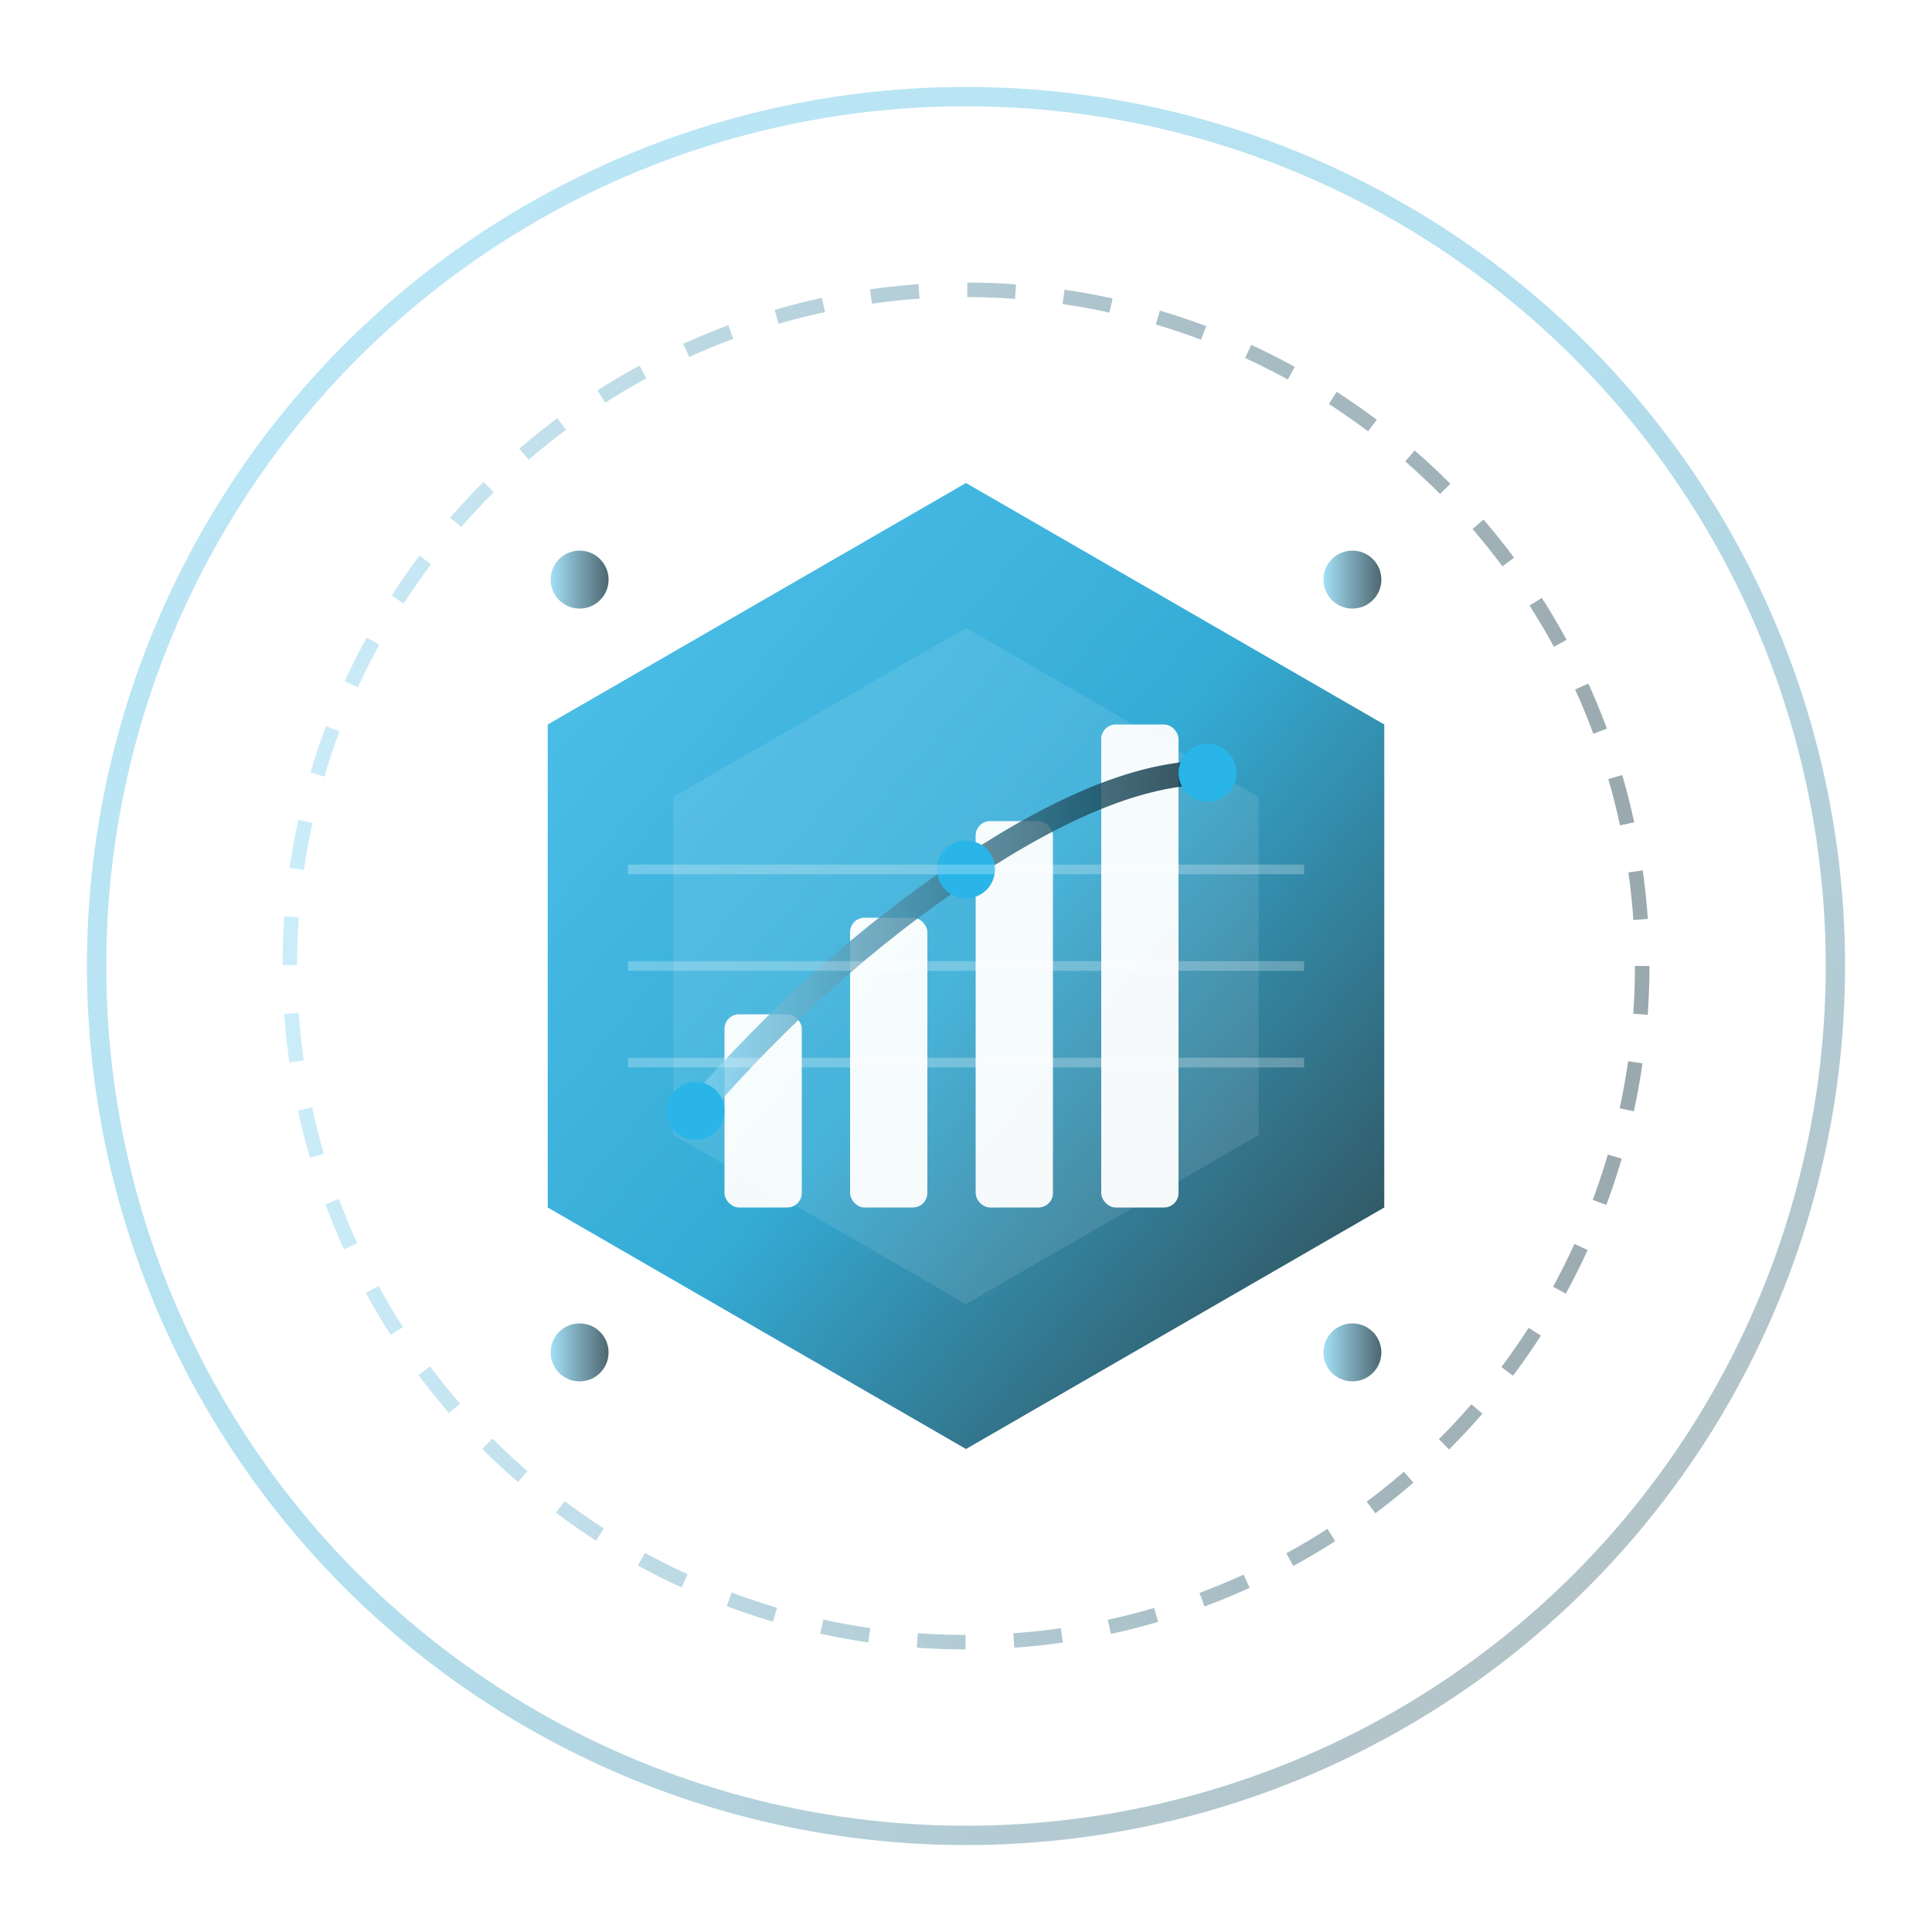 <svg width="200" height="200" viewBox="0 0 200 200" fill="none" xmlns="http://www.w3.org/2000/svg">
  <defs>
    <linearGradient id="grad1" x1="0%" y1="0%" x2="100%" y2="100%">
      <stop offset="0%" style="stop-color:#29B5E8;stop-opacity:1" />
      <stop offset="50%" style="stop-color:#0598CC;stop-opacity:1" />
      <stop offset="100%" style="stop-color:#011419;stop-opacity:1" />
    </linearGradient>
    <linearGradient id="grad2" x1="0%" y1="0%" x2="100%" y2="0%">
      <stop offset="0%" style="stop-color:#7DD3F3;stop-opacity:1" />
      <stop offset="100%" style="stop-color:#012633;stop-opacity:1" />
    </linearGradient>
    <filter id="glow">
      <feGaussianBlur stdDeviation="4" result="coloredBlur"/>
      <feMerge>
        <feMergeNode in="coloredBlur"/>
        <feMergeNode in="SourceGraphic"/>
      </feMerge>
    </filter>
  </defs>
  
  <!-- Outer Ring -->
  <circle cx="100" cy="100" r="90" fill="none" stroke="url(#grad1)" stroke-width="2" opacity="0.3"/>
  
  <!-- Main Container -->
  <g transform="translate(100, 100)">
    <!-- Central Hexagon Base -->
    <path d="M 0,-50 L 43.3,-25 L 43.3,25 L 0,50 L -43.3,25 L -43.3,-25 Z" 
          fill="url(#grad1)" opacity="0.9" filter="url(#glow)"/>
    
    <!-- Inner Hexagon -->
    <path d="M 0,-35 L 30.3,-17.5 L 30.3,17.5 L 0,35 L -30.3,17.5 L -30.3,-17.5 Z" 
          fill="white" opacity="0.1"/>
    
    <!-- Rising Data Bars -->
    <g fill="white" opacity="0.95">
      <rect x="-25" y="5" width="8" height="20" rx="1.5"/>
      <rect x="-12" y="-5" width="8" height="30" rx="1.5"/>
      <rect x="1" y="-15" width="8" height="40" rx="1.5"/>
      <rect x="14" y="-25" width="8" height="50" rx="1.5"/>
    </g>
    
    <!-- Analytics Curve -->
    <path d="M -28,15 Q -15,0 0,-10 T 25,-20" 
          stroke="url(#grad2)" 
          stroke-width="2.5" 
          fill="none" 
          stroke-linecap="round"
          opacity="0.8"/>
    
    <!-- Data Points -->
    <g fill="#29B5E8">
      <circle cx="-28" cy="15" r="3"/>
      <circle cx="0" cy="-10" r="3"/>
      <circle cx="25" cy="-20" r="3"/>
    </g>
    
    <!-- Dashboard Grid Lines -->
    <g stroke="white" stroke-width="1" opacity="0.25">
      <line x1="-35" y1="-10" x2="35" y2="-10"/>
      <line x1="-35" y1="0" x2="35" y2="0"/>
      <line x1="-35" y1="10" x2="35" y2="10"/>
    </g>
    
    <!-- Corner Accent Dots -->
    <g fill="url(#grad2)" opacity="0.7">
      <circle cx="-40" cy="-40" r="3"/>
      <circle cx="40" cy="-40" r="3"/>
      <circle cx="40" cy="40" r="3"/>
      <circle cx="-40" cy="40" r="3"/>
    </g>
  </g>
  
  <!-- Orbital Rings -->
  <g stroke="url(#grad2)" stroke-width="1.5" fill="none" opacity="0.4">
    <circle cx="100" cy="100" r="70" stroke-dasharray="5,5"/>
  </g>
</svg>
